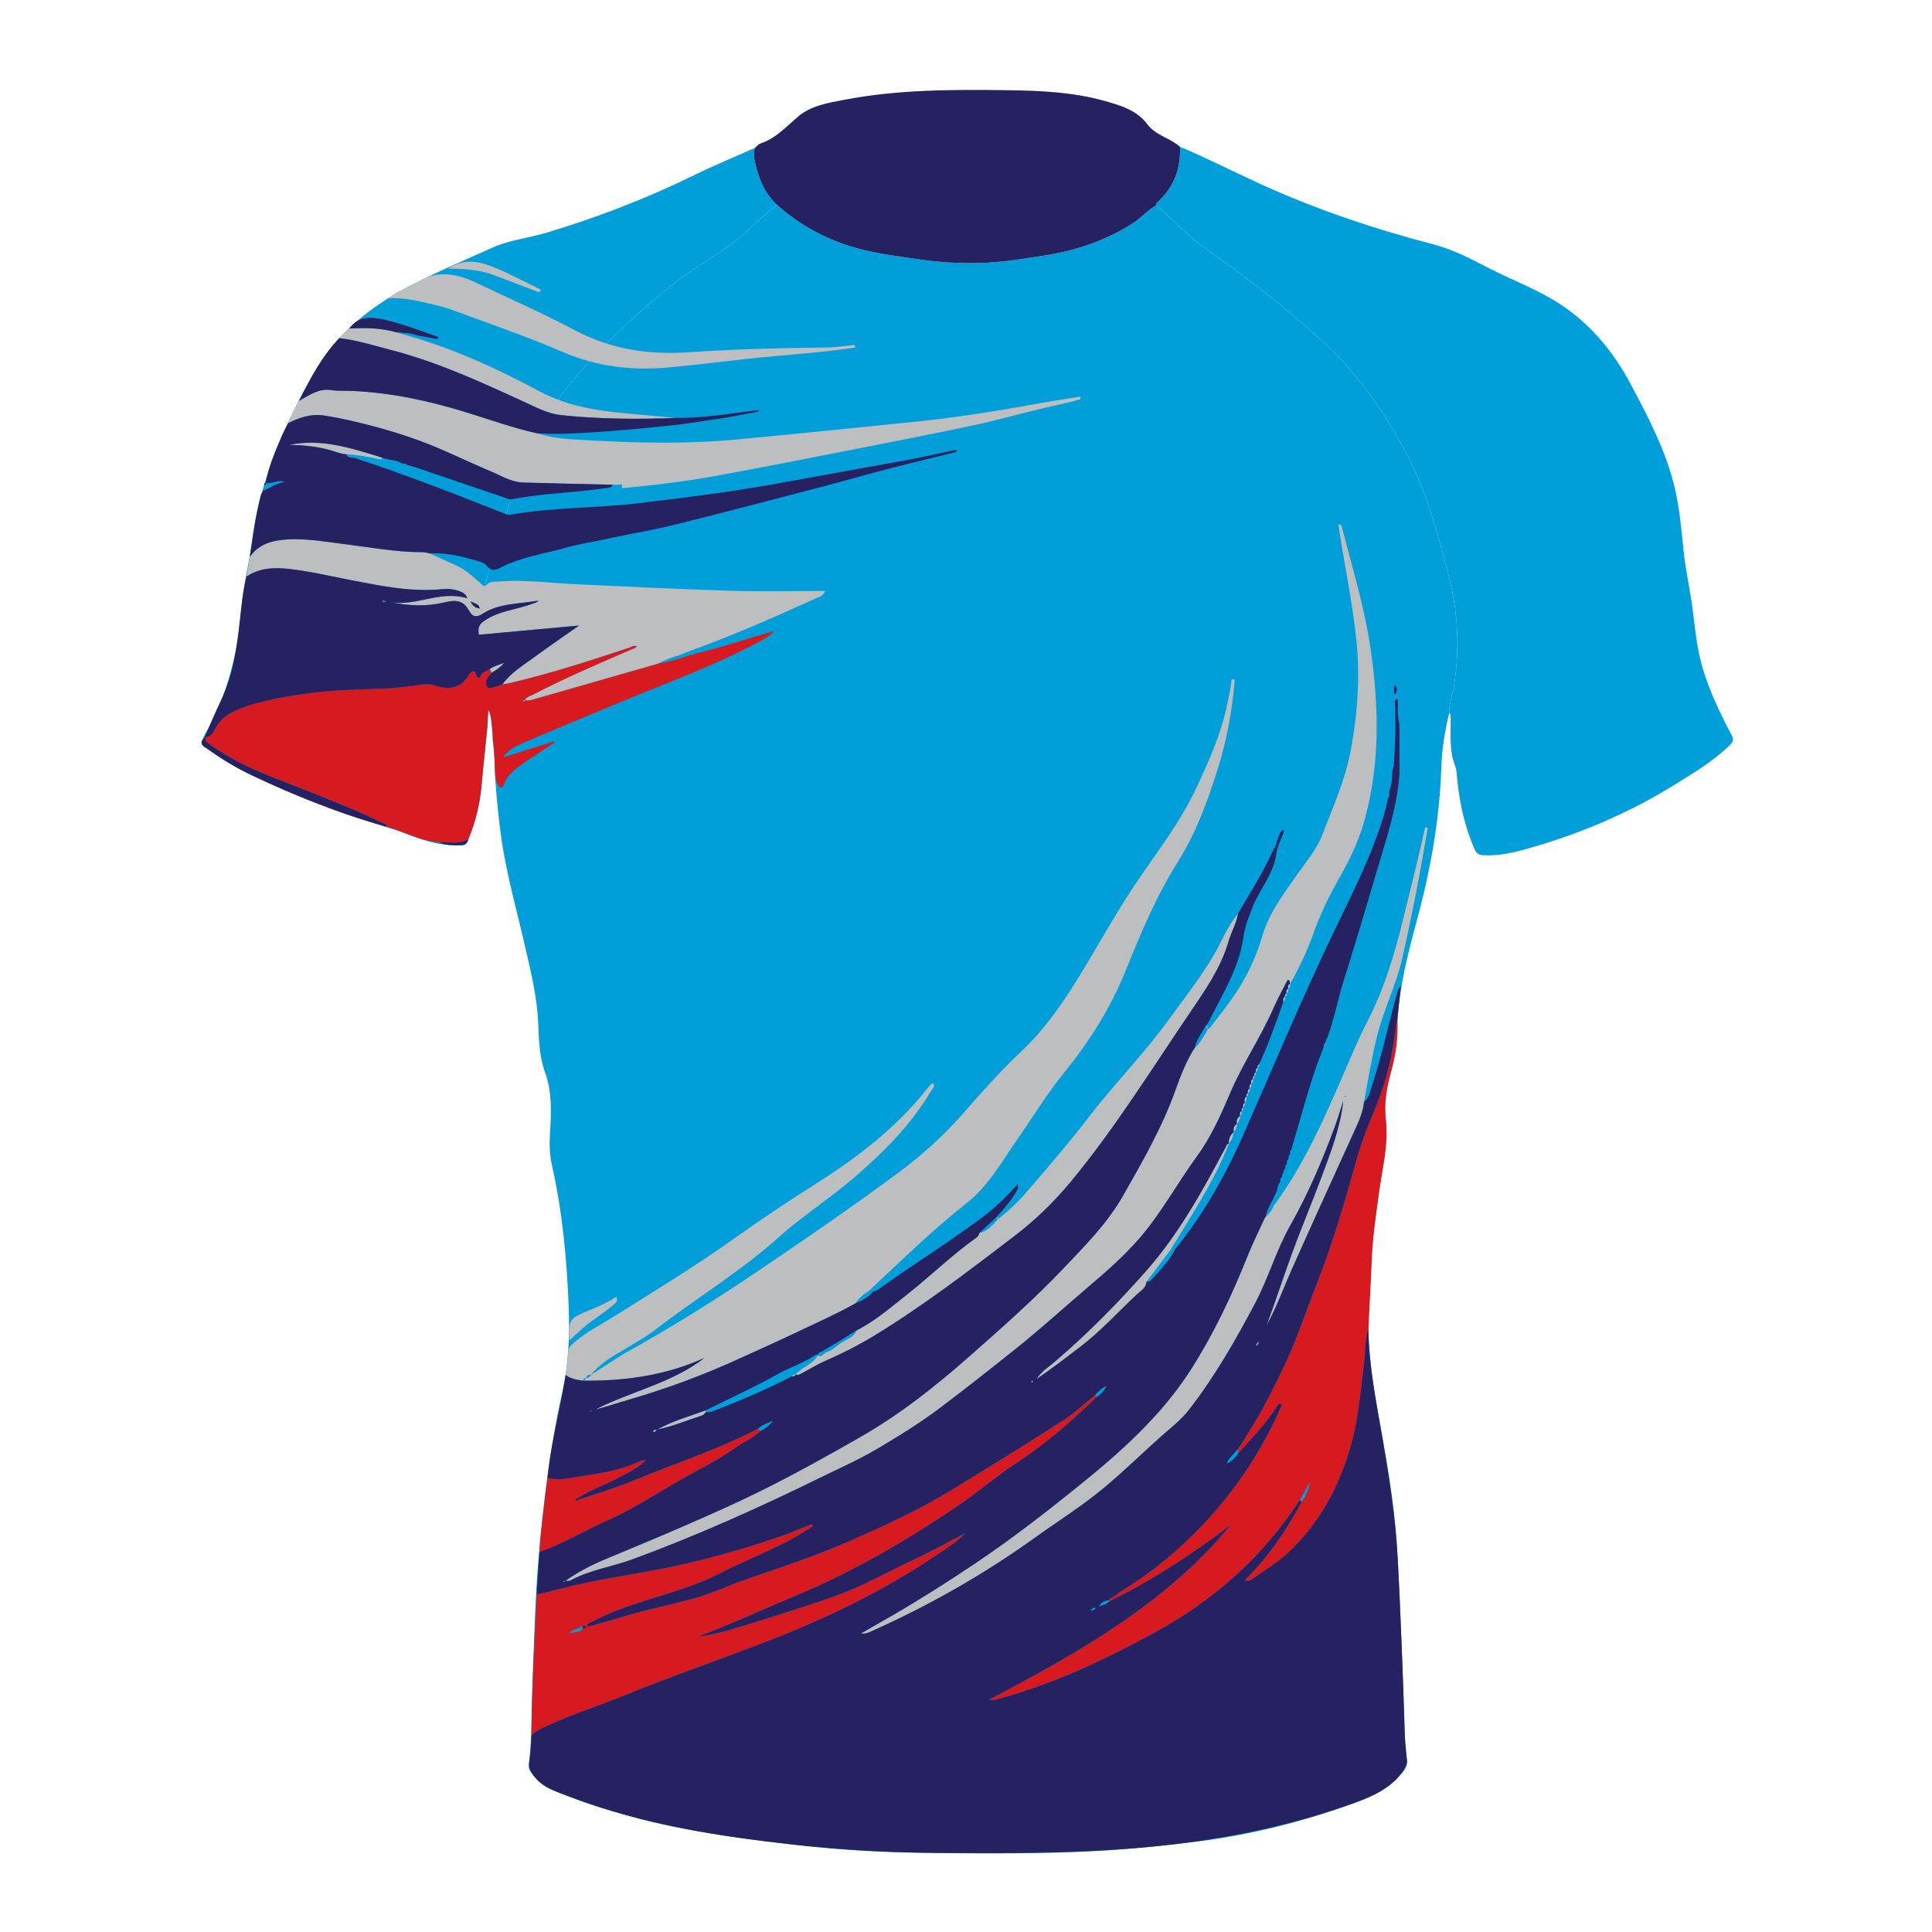 <svg version="1.1" id="Layer_1___cZWBtJVM" xmlns="http://www.w3.org/2000/svg" xmlns:xlink="http://www.w3.org/1999/xlink" x="0px" y="0px" width="1417.32px" height="1417.32px" viewBox="0 0 1417.32 1417.32" enable-background="new 0 0 1417.32 1417.32" xml:space="preserve">
<g>
	<path fill-rule="evenodd" clip-rule="evenodd" class="colour1" fill="#009FDA" d="M1063.126,523.215c-3.152,12.955-5.327,26.218-5.755,39.399
		c-1.258,38.672-8.047,76.276-18.176,113.506c-6.114,22.472-11.887,45.155-13.66,68.491c-0.95,12.517-1.057,25.097-3.924,37.387
		c-1.865,7.994-4.656,15.702-5.351,24.056c-0.464,5.587,0.096,10.978,0.527,16.413c1.383,17.462-2.748,34.305-5.082,51.385
		c-2.255,16.488-4.903,32.952-5.524,49.648c-0.497,13.338-1.663,26.649-2.173,39.986c-1.146,30.035,4.569,59.326,9.751,88.694
		c4.323,24.492,8.438,49.021,10.405,73.874c1.861,23.5,2.705,47.029,3.63,70.574c0.88,22.375,1.737,44.747,2.497,67.125
		c0.298,8.756,0.039,17.668,1.786,26.405c1.32,6.601-3.546,10.679-7.372,14.643c-9.398,9.738-21.751,14.663-34.178,19.059
		c-36.334,12.853-73.563,22.282-111.819,27.084c-29.181,3.662-58.434,6.482-87.891,7.607c-42.105,1.607-84.203,1.23-126.276,0.441
		c-29.374-0.55-58.728-2.892-87.98-6.389c-37.378-4.47-74.635-9.539-111.045-19.266c-21.226-5.67-42.206-12.329-62.373-21.229
		c-6.148-2.714-10.483-7.487-14.237-12.895c-1.084-1.563-1.15-3.06-0.935-4.961c0.77-6.815,1.438-13.661,1.672-20.512
		c0.621-18.072,0.793-36.162,1.515-54.229c0.964-24.127,1.583-48.299,3.597-72.347c3.549-42.376,8.484-84.598,17.834-126.19
		c4.628-20.582,5.378-41.477,4.584-62.543c-1.324-35.145-4.647-69.979-12.416-104.364c-1.746-7.731-1.728-15.798-1.212-23.941
		c0.928-14.646,1.437-29.392-3.767-43.714c-4.194-11.543-4.456-23.918-4.959-36.003c-0.759-18.19-4.958-35.647-8.957-53.235
		c-6.251-27.491-14.097-54.649-18.112-82.611c-1.864-12.987-3.092-26.069-4.161-39.171c-0.878-10.751-0.08-21.617-2.231-32.264
		c0.18-8.021-0.175-15.966-3.354-23.508c-9.892-31.035-9.295-62.092-1.314-93.499c5.366-21.118,13.064-41.516,18.503-62.542
		c8.682-33.559,26.291-62.281,48.17-88.127c21.081-24.901,45.325-46.929,70.959-67.319c15.572-12.386,33.358-21.495,48.746-34.169
		c9.25-7.619,17.153-16.739,27.042-23.586c15.597,13.947,33.442,23.909,53.374,30.211c16.144,5.105,32.89,7.04,49.531,9.533
		c16.74,2.508,33.521,3.427,50.482,2.632c13.984-0.656,27.699-3.03,41.452-5.101c23.858-3.594,46.411-11.052,66.83-24.354
		c5.761-3.754,10.086-9.278,16.217-12.491c6.515,4.753,11.931,10.728,17.927,16.057c6.016,5.347,11.882,10.979,18.462,15.554
		c29.372,20.422,57.469,42.223,84.071,66.336c26.906,24.389,47.202,53.147,63.674,84.694c14.899,28.533,23.29,59.645,31.092,90.884
		c6.584,26.361,7.584,52.61,3.339,79.281C1065.521,510.173,1062.946,516.455,1063.126,523.215z"></path>
	<path fill-rule="evenodd" clip-rule="evenodd" class="colour1" fill="#009FDA" d="M1063.126,523.215c-0.18-6.761,2.396-13.042,3.438-19.597
		c4.245-26.67,3.245-52.92-3.339-79.281c-7.802-31.239-16.192-62.351-31.092-90.884c-16.472-31.547-36.768-60.305-63.674-84.694
		c-26.603-24.114-54.699-45.915-84.071-66.336c-6.58-4.576-12.446-10.208-18.462-15.554c-5.996-5.329-11.412-11.304-17.926-16.056
		c0.075-1.78,1.419-2.75,2.533-3.818c11.205-10.739,15.688-24.053,15.127-39.313c19.679,8.292,38.684,18.037,58.09,26.904
		c41.406,18.921,84.408,33.401,128.454,44.879c14.313,3.73,27.332,10.752,40.418,17.444c17.272,8.835,35.669,15.561,51.93,26.241
		c22.482,14.767,39.168,35.106,51.697,58.621c13.259,24.884,26.412,49.9,32.726,77.788c3.348,14.789,4.594,29.84,6.146,44.837
		c1.454,14.069,4.704,27.817,6.493,41.816c1.86,14.564,3.165,29.242,7.313,43.429c5.083,17.391,12.962,33.595,21.34,49.554
		c1.551,2.954,1.62,4.573-0.818,6.983c-11.851,11.714-25.962,20.185-39.979,28.911c-34.545,21.504-71.578,37.188-110.711,47.992
		c-10.004,2.762-20.188,4.967-30.765,4.298c-3.146-0.198-4.803-1.191-6.137-4.19c-7.413-16.659-11.117-34.187-12.937-52.21
		c-0.295-2.925-0.216-6.061-1.283-8.706c-4.804-11.89-3.166-24.298-3.464-36.559
		C1064.148,524.762,1064.253,523.722,1063.126,523.215z"></path>
	<path fill-rule="evenodd" clip-rule="evenodd" class="colour1" fill="#009FDA" d="M570.114,150.381c-9.89,6.847-17.792,15.967-27.042,23.586
		c-15.388,12.674-33.174,21.783-48.746,34.169c-25.634,20.39-49.878,42.417-70.959,67.319
		c-21.879,25.846-39.488,54.568-48.17,88.127c-5.439,21.026-13.137,41.424-18.503,62.542c-7.981,31.407-8.578,62.463,1.314,93.499
		c-0.101,4.545-0.202,9.092-0.302,13.638c-1.514,14.636-3.251,29.252-4.476,43.913c-1.155,13.836-4.887,26.934-10.002,39.733
		c-1.061,2.655-3.102,3.106-5.656,3.215c-10.777,0.46-21.439-1.788-31.091-5.471c-21.267-8.116-43.404-13.472-64.599-21.68
		c-29.804-11.541-59.473-23.356-86.314-41.114c-0.983-0.65-2.002-1.261-2.912-2.004c-3.687-3.013-5.5-5.704-2.424-11.005
		c16.959-29.23,24.581-61.137,27.105-94.686c1.127-14.99,5.278-29.726,7.128-44.692c5.591-45.227,23.191-85.904,45.395-125.134
		c16.015-28.295,39.839-47.949,67.691-62.874c20.703-11.094,42.446-20.279,63.912-29.902c12.39-5.555,26.075-6.892,39.013-10.739
		c37.821-11.247,74.437-25.52,109.898-42.86c14.224-6.955,28.904-12.977,43.377-19.422c-0.73,2.854-0.849,5.66-0.267,8.622
		C555.964,129.792,560.443,141.371,570.114,150.381z"></path>
	<path fill-rule="evenodd" clip-rule="evenodd" class="colour2" fill="#262262" d="M865.662,107.682c-7.306-6.492-17.811-8.278-23.973-16.513
		c-7.655-10.229-18.992-13.64-30.678-16.955c-23.702-6.725-47.973-7.723-72.294-8.051c-40.061-0.542-80.129-0.519-119.712,7.106
		c-11.925,2.297-24.25,4.263-33.766,12.455c-8.573,7.381-16.197,15.819-27.367,19.541c-1.564,0.521-2.757,2.153-4.122,3.271
		c-0.73,2.854-0.849,5.66-0.267,8.622c2.48,12.634,6.96,24.214,16.631,33.224c15.597,13.947,33.442,23.909,53.374,30.211
		c16.144,5.105,32.89,7.04,49.531,9.533c16.74,2.508,33.521,3.427,50.482,2.632c13.984-0.656,27.699-3.03,41.452-5.101
		c23.858-3.594,46.411-11.052,66.83-24.354c5.761-3.754,10.086-9.278,16.218-12.49c0.075-1.78,1.419-2.75,2.533-3.818
		C861.739,136.255,866.222,122.942,865.662,107.682z"></path>
	<g>
		<path class="colour3" fill="#d71920" d="M150.035,540.99c0.054-0.002,0.104-0.011,0.157-0.014c-0.034-0.021-0.062-0.043-0.1-0.062L150.035,540.99z
			"></path>
		<path class="colour3" fill="#d71920" d="M509.755,479.576c-0.748,0.894-1.707,1.076-2.789,0.833c-0.275,0.231-0.592,0.303-0.945,0.215
			c-7.7,2.842-15.598,4.941-23.69,6.313c-30.856,8.856-61.708,17.726-92.58,26.527c-1.464,0.417-3.099,0.232-4.654,0.328
			c-0.38,0.295-0.761,0.59-1.142,0.886c-0.149-0.203-0.297-0.405-0.445-0.607c0.501-0.125,1.003-0.249,1.504-0.374
			c1.206-2.32,3.681-2.844,5.719-3.899c23.926-12.393,48.672-23.001,73.395-33.661c1.056-0.455,2.35-0.488,3.045-2.067
			c-2.251-0.887-4.099,0.516-5.884,1.109c-28.686,9.539-57.442,18.831-86.898,25.765c-1.901,0.447-3.849,0.695-5.774,1.036
			c-1.265,0.459-2.496,1.117-3.801,1.334c-2.538,0.423-5.862,2.815-7.481,0.356c-1.907-2.897-0.109-6.314,2.282-8.897
			c0.395-0.427,0.792-0.851,1.188-1.276c-0.503-0.901-1.007-1.803-1.511-2.704c-2.466,1.786-5.908,1.952-7.114,5.907
			c-0.548,1.794-2.556-0.323-2.941-1.738c-1.084-3.986-2.728-2.893-4.627-0.686c-0.128,0.149-0.306,0.266-0.4,0.432
			c-5.989,10.605-14.929,11.593-25.482,8.093c-4.166-1.382-8.51-0.765-12.838-0.063c-18.465,2.996-37.179,2.527-55.775,3.67
			c-21.251,1.308-42.187,4.245-62.76,9.711c-5.321,1.414-10.491,3.243-15.485,5.611c-5.625,2.667-10.291,6.079-13.407,11.813
			c-1.727,3.178-3.586,7.161-8.271,7.433c1.149,0.699-0.213,2.116,1.231,3.225c24.109,18.518,52.875,27.316,80.438,38.528
			c15.981,6.501,32.098,12.636,47.485,20.483c1.561,0.796,4.088,0.569,4.203,3.287c2.974,0.947,6.018,1.72,8.91,2.873
			c9.63,3.84,19.2,7.839,29.716,8.606c7.148-0.27,14.514,1.539,21.297-2.225c5.706-13.255,8.692-27.066,9.956-41.483
			c1.538-17.552,3.734-35.052,4.823-53.28c1.663,2.673,1.802,5.021,2.068,7.324c1.266,10.929,2.077,21.888,2.658,32.879
			c0.253,4.785-0.281,9.817,2.271,14.336c1.452,2.57,2.887,3.499,4.191,0.155c3.215-8.249,10.138-12.805,16.98-17.442
			c6.812-4.615,13.715-9.093,20.579-13.631c-0.13-0.26-0.261-0.521-0.392-0.781c-12.517,3.932-25.034,7.864-37.551,11.796
			c3.922-5.844,9.618-8.465,15.302-10.877c23.689-10.054,47.456-19.926,71.211-29.825c33.537-13.976,67.81-26.259,99.966-43.411
			c4.378-2.335,8.948-4.422,12.288-8.595C548.402,468.462,529.332,474.915,509.755,479.576z"></path>
	</g>
	<g>
		<path fill-rule="evenodd" clip-rule="evenodd" class="colour3" fill="#d71920" d="M1025.062,747.388c-0.313,1.519-0.759,3.022-0.923,4.557
			c-2.18,20.423-6.819,40.213-14.529,59.305c-4.778,11.833-9.872,23.64-13.355,35.875c-9.039,31.741-17.941,63.494-30.085,94.241
			c-7.359,18.633-13.571,37.777-21.904,55.955c-10.442,22.785-22.081,45.064-36.229,65.886c0.087,1.044,0.173,2.089,0.258,3.135
			c10.02-11.262,20.611-22.056,28.677-34.931c0.577-0.919,1.511-2.236,2.795-1.261c1.406,1.069-0.194,1.981-0.588,2.952
			c-3.075,7.58-6.78,14.831-10.694,22.023c-19.896,36.56-46.289,67.547-78.875,93.394c-11.702,9.283-24.469,16.969-36.709,25.44
			c0.272,0.293,0.545,0.585,0.816,0.877c31.649-15.696,61.229-34.703,89.249-56.258c-47.982,58.138-112.092,93.855-177.389,128.315
			c2.313,0.845,4.105,0.161,6.021-0.349c40.982-10.908,78.94-28.988,115.962-49.175c43.188-23.548,78.884-55.421,105.902-96.731
			c2.613-4.713,5.226-9.426,7.838-14.14c-1.117,5.577-2.865,10.832-6.428,15.27c-11.205,21.085-24.581,40.627-41.848,57.62
			c2.469,0.879,4.071,0.147,5.536-0.909c8.757-6.321,18.245-11.864,26.096-19.167c24.449-22.74,39.242-51.302,47.558-83.375
			c4.606-17.765,5.881-36.058,8.311-54.17c1.214-9.046,0.66-18.305,3.32-27.167c0.81-16.239,1.81-32.472,2.379-48.721
			c0.619-17.641,3.243-35.052,5.635-52.478c2.342-17.047,6.901-33.94,4.816-51.283c-1.613-13.409,1.052-25.928,4.521-38.691
			C1024.374,771.736,1025.869,759.625,1025.062,747.388z"></path>
		<path fill-rule="evenodd" clip-rule="evenodd" class="colour3" fill="#d71920" d="M632.544,1162.672c-12.818,6.057-26.276,10.517-39.711,14.969
			c-13.428,4.447-26.91,8.739-40.436,12.879c-13.273,4.062-26.466,8.524-40.354,10.142c24.465-9.182,48.12-20.202,72.181-30.252
			c42.303-17.669,81.595-40.696,119.396-66.358c14.289-9.7,27.373-21.203,41.821-30.634c21.518-14.044,40.639-30.797,59.04-48.524
			c-0.388-0.435-0.775-0.869-1.159-1.307c-8.099,6.41-15.727,13.561-24.387,19.1c-27.653,17.688-55.542,35.022-83.627,52.021
			c-22.058,13.35-45.544,24.064-69.046,34.532c-26.576,11.837-54.305,20.797-81.746,30.437
			c-10.355,3.638-20.343,8.404-30.827,11.568c-19.548,5.898-39.738,9.449-59.252,15.576c-7.751,2.433-15.639,4.432-23.372,6.602
			c-0.513-1.796,0.384-2.312,1.267-2.754c7.905-3.957,15.901-7.695,24.215-10.756c24.106-8.874,49.458-14.129,72.525-26.111
			c16.205-8.416,33.378-14.93,49.531-23.522c6.067-3.228,11.849-6.992,17.761-10.513c-0.256-0.466-0.514-0.933-0.771-1.399
			c-7.229,2.169-13.98,5.678-21.124,8.118c-26.623,9.098-53.591,17.022-81.08,22.788c-24.728,5.188-49.826,8.511-74.478,14.305
			c-8.388,1.973-16.646,4.587-25.18,5.959c-1.533,34.563-3.698,69.102-3.914,103.716c3.224-3.323,7.318-5.224,11.443-7.12
			c19.31-8.88,39.581-15.307,59.23-23.318c34.025-13.874,68.809-25.743,103.07-39.018c44.007-17.049,86.063-37.518,125.104-64.03
			c6.702-4.55,13.705-8.815,19.344-14.913c-12.507,6.394-24.684,13.335-37.407,19.244
			C657.804,1150.042,645.307,1156.64,632.544,1162.672z M427.596,1194.741c-2.768,3.526-7.162,2.172-10.628,3.697
			c2.792-3.185,7.025-3.401,10.364-5.39c0.855-0.156,2.146-1.034,2.452,0.065C430.199,1194.596,428.566,1194.474,427.596,1194.741z"></path>
		<path fill-rule="evenodd" clip-rule="evenodd" class="colour3" fill="#d71920" d="M500.315,1085.04c13.256-7.597,27.079-14.094,39.582-23.192
			c5.705-4.152,12.63-6.918,17.942-11.972c-0.536-0.618-1.072-1.235-1.604-1.854c-3.855,1.923-7.679,3.922-11.578,5.762
			c-26.286,12.406-53.912,21.517-80.706,32.69c-12.814,5.344-26.263,9.168-39.424,13.68c-0.754,0.551-1.912,1.318-2.39,0.421
			c-0.68-1.274,0.901-1.032,1.572-1.373c7.834-5.328,16.799-8.414,25.169-12.68c8.49-4.325,17.27-8.157,25.052-15.248
			c-1.733,0.121-2.794-0.085-3.575,0.291c-13.076,6.303-27.15,8.995-41.323,10.98c-9.031,1.264-18.064,4.232-27.357,1.581
			c-0.247,1.729-0.54,3.454-0.735,5.188c-1.842,16.404-4.286,32.746-5.235,49.246c17.472-6.036,33.228-15.809,50.088-23.25
			C464.734,1106.952,482.269,1095.383,500.315,1085.04z"></path>
	</g>
	<g>
		<path fill-rule="evenodd" clip-rule="evenodd" class="colour4" fill="#bcbec0" d="M433.523,1008.64c0.004-0.009,0.009-0.016,0.013-0.024
			c-0.009-0.002-0.016-0.001-0.024-0.003c-0.021,0.025-0.042,0.05-0.063,0.075C433.474,1008.672,433.499,1008.656,433.523,1008.64z"></path>
		<path fill-rule="evenodd" clip-rule="evenodd" class="colour4" fill="#bcbec0" d="M749.532,770.994c-15.753,14.833-30.044,31.056-44.304,47.279
			c-14.101,16.043-30.003,30.003-47.107,42.69c-33.162,24.595-67.258,47.894-101.408,71.046
			c-32.281,21.885-65.449,42.533-99.633,61.43c-7.853,5.067-15.705,10.134-23.557,15.2c-0.701,1.54-2.008,2.173-3.584,2.4
			c-0.483,0.609-0.967,1.221-1.449,1.831c30.491,0.293,60.154-3.928,88.291-16.688c-24.023,18.607-53.836,24.447-80.142,37.886
			c8.351-2.052,16.423-4.877,24.626-7.247c28.151-8.134,55.515-18.347,82.132-30.589c12.844-5.908,25.797-11.586,38.555-17.674
			c15.219-7.263,30.65-14.103,45.423-22.277c2.592-3.811,5.876-6.873,9.889-9.147c23.597-21.914,46.53-44.591,71.865-64.535
			c16.509-12.998,26.212-31.206,37.908-47.847c11.076-15.759,21.036-32.343,33.181-47.311c18.577-22.896,34.246-47.422,45.35-74.819
			c11.145-27.5,22.459-54.918,38.394-80.156c13.438-21.28,21.929-44.773,29.442-68.612c6.704-21.266,10.641-43.104,12.365-65.336
			c-0.748-0.101-1.497-0.201-2.244-0.303c-0.671,7.466-2.388,14.737-4.03,22.03c-4.307,19.114-12.176,36.858-20.306,54.566
			c-4.855,10.576-10.443,20.616-16.682,30.435c-9.601,15.113-20.337,29.429-30.254,44.273c-14.51,21.718-27.02,44.761-40.724,67.028
			C779.464,736.153,766.435,755.08,749.532,770.994z"></path>
		<path fill-rule="evenodd" clip-rule="evenodd" class="colour4" fill="#bcbec0" d="M876.363,768.909c0.017-0.014,0.031-0.029,0.048-0.043
			c0.013-0.02,0.025-0.038,0.038-0.058L876.363,768.909z"></path>
		<path fill-rule="evenodd" clip-rule="evenodd" class="colour4" fill="#bcbec0" d="M414.616,1159.859c0.032-0.022,0.064-0.043,0.096-0.065
			c-0.048,0.003-0.099,0.004-0.146,0.008L414.616,1159.859z"></path>
		<path fill-rule="evenodd" clip-rule="evenodd" class="colour4" fill="#bcbec0" d="M689.765,1032.76c18.678-14.042,36.979-28.56,55.249-43.128
			c18.28-14.575,35.518-30.338,53.307-45.468c13.027-11.081,25.854-22.279,37.149-35.228c16.347-18.739,28.063-40.661,42.617-60.615
			c10.391-14.247,17.478-30.136,24.324-46.274c9.217-21.727,22.679-41.352,32.098-63.028c2.739-6.304,6.12-12.331,9.246-18.466
			c0.391-0.768,0.822-2.133,1.923-1.42c0.551,0.357,0.476,1.677,0.647,2.616c-1.653,0.712-1.542,2.074-1.267,3.496
			c-1.547,0.73-1.508,2.069-1.301,3.472c-1.127,0.486-1.305,1.374-1.063,2.44c-1.602,0.889-1.448,2.395-1.303,3.896
			c1.171-1.03,1.53-2.346,1.4-3.832c1.002-0.545,1.175-1.441,1.025-2.476c1.229-0.853,1.5-2.072,1.332-3.46
			c1.267-0.876,1.483-2.141,1.272-3.562c6.955-12.034,12.742-24.604,17.411-37.7c4.565-12.805,10.336-25.04,17.03-36.887
			c7.647-13.532,14.829-27.37,19.244-42.337c12.391-42.01,11.621-84.92,5.559-127.526c-4.45-31.28-13.875-61.721-21.732-92.38
			c-0.673,0.013-1.344,0.027-2.017,0.04c0.489,3.306,0.946,6.618,1.473,9.918c3.992,25.04,9.134,49.962,11.691,75.146
			c2.747,27.055,0.805,54.153-4.267,81.061c-4.052,21.495-13.097,41.194-20.707,61.335c-4.002,10.591-11.949,19.774-18.572,29.273
			c-9.794,14.045-20.343,27.666-25.298,44.379c-3.885,13.101-9.195,25.503-16.273,37.154c-6.236,10.268-13.789,19.603-21.085,29.109
			c-0.628,0.818-1.547,2.823-2.703,2.131c-0.091,0.771-0.586,1.564-1.007,2.259c-2.593,4.28-4.785,8.873-8.759,12.165
			c-0.538,0.804-1.075,1.607-1.606,2.4c-5.126,8.878-8.919,18.357-12.329,28.003c-9.745,27.572-24.325,52.774-38.688,78.034
			c-11.545,20.3-28.047,36.815-43.974,53.56c-21.401,22.5-44.725,43.047-67.999,63.597c-25.198,22.249-51.432,43.028-80.744,59.806
			c-24.05,13.764-48.249,27.241-73.063,39.538c-17.708,8.776-35.819,16.771-53.934,24.692
			c-20.318,8.885-40.832,17.322-61.282,25.903c-9.903,4.156-19.311,9.187-28.08,15.395c1.328-0.091,2.84,0.158,3.902-0.419
			c14.308-7.779,30.502-9.973,45.572-15.512c47.05-17.298,92.689-37.804,137.653-59.872c13.762-6.755,27.865-12.959,41.049-20.713
			C658.943,1053.836,674.825,1043.992,689.765,1032.76z"></path>
		<path fill-rule="evenodd" clip-rule="evenodd" class="colour4" fill="#bcbec0" d="M884.708,752.291l-0.048,0.086l0.31,0.392
			c0.427,0.938,0.829,1.447,1.207,1.674C886.269,753.662,885.945,752.903,884.708,752.291z"></path>
		<path fill-rule="evenodd" clip-rule="evenodd" class="colour4" fill="#bcbec0" d="M498.407,480.695c1.433-0.64,2.831-1.38,4.306-1.906
			c32.98-11.752,65-25.813,96.839-40.303c1.75-0.796,4.044-1.005,5.857-4.96c-23.733,0-46.326,0.565-68.879-0.126
			c-37.912-1.162-75.804-3.021-113.696-4.786c-18.819-0.876-37.565-3.491-56.477-2.087c-3.153,0.234-7.154-0.026-8.887,2.028
			c-2.207,2.616-2.692,1.297-4.202-0.042c-6.03-5.346-11.97-10.817-19.501-14.119c-6.293-2.759-12.525-5.657-18.781-8.491
			c-1.527-0.286-3.06-0.832-4.59-0.825c-19.492,0.084-38.615-3.572-57.842-5.946c-13.825-1.707-27.572-4.215-41.533-3.417
			c-10.774,0.615-21.054,3.059-27.771,12.821c-0.785,4.79-1.57,9.58-2.354,14.369c9.612-6.357,20.249-6.75,31.229-5.52
			c15.641,1.753,30.923,5.454,46.338,8.412c21.79,4.182,43.507,8.652,65.929,6.426c4.293-0.426,8.672-0.018,12.811,1.497
			c2.452,0.897,4.636,2.152,5.592,5.162c-19.544-5.995-37.203,5.898-55.779,2.941c12.667,2.563,25.138,3.277,37.92,0.341
			c5.715-1.313,13.043-3.221,17.749,3.604c2.86,4.148,4.113,9.1,11.629,4.32c11.987-7.623,26.548-6.981,40.598-9.472
			c-1.311,1.662-2.739,1.726-4.009,2.203c-11.673,4.381-24.45,5.14-35.375,12.408c-5.134,3.416-4.732,6.49-4.242,10.428
			c24.274-2.232,48.107-4.424,73.489-6.758c-11.551,8.134-21.908,15.196-32.006,22.61c-8.514,6.25-17.748,11.71-24.152,20.472
			c1.926-0.341,3.874-0.588,5.774-1.036c29.456-6.934,58.212-16.226,86.898-25.765c1.785-0.593,3.632-1.996,5.884-1.109
			c-0.695,1.579-1.99,1.612-3.045,2.067c-24.723,10.66-49.469,21.268-73.395,33.661c-2.039,1.055-4.514,1.579-5.72,3.898
			l0.083,0.097c1.556-0.096,3.19,0.089,4.654-0.328c30.872-8.802,61.724-17.671,92.58-26.527
			C487.516,484.41,492.742,481.986,498.407,480.695z M352.164,446.828c-0.061-0.083-0.09-0.19-0.117-0.298
			c-0.034-0.027-0.068-0.055-0.102-0.082c-0.004-0.026-0.011-0.048-0.015-0.073c-2.543-0.273-4.733-1.148-6.838-5.21
			c3.592,1.692,6.259,1.819,6.838,5.21c0.026,0.003,0.051,0.006,0.078,0.009c0.015,0.047,0.027,0.097,0.04,0.146
			c0.149,0.119,0.297,0.238,0.446,0.357C352.379,446.87,352.212,446.893,352.164,446.828z"></path>
		<path fill-rule="evenodd" clip-rule="evenodd" class="colour4" fill="#bcbec0" d="M237.247,304.784c4.066,0.592,8.132,1.251,12.152,2.101
			c20.554,4.343,40.845,9.851,60.479,17.207c16.871,6.321,33.022,14.538,49.682,21.462c7.896,3.282,15.401,8.164,24.275,8.438
			c21.777,0.674,43.563,1.074,65.346,1.584c1.721-0.033,3.48,0.148,5.156-0.146c2.997-0.525,1.889,1.403,1.835,2.753
			c23.474-2.256,46.901-4.985,70.092-9.263c33.43-6.167,66.792-12.713,100.15-19.261c29.886-5.867,59.787-11.686,89.568-18.053
			c16.887-3.61,33.492-8.517,50.331-12.373c8.808-2.017,17.661-3.806,26.341-6.341c-0.053-0.646-0.106-1.293-0.159-1.941
			c-9.89,1.62-19.804,3.105-29.665,4.884c-29.963,5.407-60,10.327-90.3,13.422c-43.789,4.473-87.578,8.956-131.399,13.093
			c-36.078,3.405-72.237,2.705-108.361,0.704c-12.894-0.715-25.915-1.048-38.401-5.09c-17.834-3.927-35.001-10.152-52.407-15.511
			c-27.089-8.34-54.537-14.3-82.905-15.644c-5.438-0.257-10.836,0.162-16.335-0.673c-8.919-1.354-16.089,3.9-23.437,7.984
			c-2.916,5.341-6.023,10.588-7.964,16.401C219.472,306.395,227.896,303.42,237.247,304.784z"></path>
		<path fill-rule="evenodd" clip-rule="evenodd" class="colour4" fill="#bcbec0" d="M1045.448,607.014c-4.622,21.702-10.289,43.152-15.473,64.719
			c-6.54,27.22-14.467,53.798-27.429,78.781c-6.053,11.666-11.068,23.882-16.308,35.956c-14.784,34.079-29.592,68.133-51.922,98.217
			c-1.171,3.317-3.373,5.895-5.908,8.233l-0.012-0.042c-0.249-0.003-0.396,0.12-0.439,0.359
			c-4.226,9.301-8.821,18.462-12.613,27.945c-11.626,29.08-24.976,57.379-41.829,83.722c-21.985,34.368-52.385,61.136-83.798,86.432
			c-23.985,19.316-48.407,38.159-74.036,55.394c-19.912,13.39-40.119,26.232-60.862,38.261c-7.417,4.301-14.868,8.548-23.205,13.337
			c3.734,0.451,5.942-0.836,8.152-1.823c42.131-18.826,82.023-41.561,119.524-68.477c16.436-11.798,33.593-22.563,49.268-35.455
			c15.35-12.624,29.438-26.614,44.318-39.74c6.633-5.852,13.71-11.326,19.162-18.323c19.038-24.426,34.364-51.252,48.775-78.517
			c9.722-18.391,15.42-38.73,25.717-56.938c13.104-23.171,23.521-47.552,32.68-72.494c2.267-6.172,4.139-12.488,6.192-18.737
			c-2.163,19.599-9.256,37.704-16.018,55.872c-6.783,18.227-14.36,36.158-21.07,54.411c-6.598,17.948-12.447,36.168-19.146,54.109
			c7.311-13.046,12.306-27.074,18.339-40.642c15.097-33.946,30.606-67.709,45.947-101.546c3.146-6.938,6.443-13.829,7.187-21.57
			c3.087-16.518,5.708-33.133,9.849-49.438c4.793-18.879,13.762-36.48,18.066-55.411c7.271-31.971,13.477-64.19,18.859-96.55
			C1046.76,607.045,1046.104,607.03,1045.448,607.014z M986.536,804.539c0.03-0.163,0.021-0.352,0.104-0.48
			c0.052-0.082,0.24-0.075,0.367-0.108c0.054,0.149,0.107,0.299,0.161,0.449C986.958,804.446,986.747,804.492,986.536,804.539z"></path>
		<polygon fill-rule="evenodd" clip-rule="evenodd" class="colour4" fill="#bcbec0" points="599.967,994.377 599.971,994.379 599.974,994.374 		"></polygon>
		<path fill-rule="evenodd" clip-rule="evenodd" class="colour4" fill="#bcbec0" d="M588.188,1004.387c-1.723,1.18-3.218,2.689-4.814,4.052
			c-1.083-0.151-1.88,0.306-2.475,1.2c1.158,0.287,2.103,0.122,2.532-1.145c2.314,0.631,4.109-0.698,5.97-1.681
			c5.213-2.752,10.245-5.911,15.631-8.262c12.259-5.348,24.195-11.343,35.601-18.261c36.327-22.037,69.993-47.897,103.706-73.613
			c15.158-11.563,29.017-25.01,41.148-39.671c32.468-39.239,59.262-82.59,87.844-124.617c10.987-16.156,22.302-32.439,27.909-51.629
			c2.026-6.934,5.773-13.273,6.977-20.482c-8.13,9.477-12.258,21.357-18.654,31.889c-9.84,16.202-21.394,31.091-32.464,46.275
			c-18.279,25.071-40.172,47.296-59.082,71.961c-12.547,16.365-26.007,32.048-39.405,47.739c-7.514,8.8-15.209,17.524-24.51,24.584
			c-0.537,0.407-1.144,1.328-1.803,1.377c-0.02,0.123-0.064,0.243-0.169,0.355c-3.936,4.242-7.681,8.807-13.773,10.138
			c-0.251,1.416-0.913,2.521-2.129,3.381c-17.812,12.614-33.396,27.95-50.499,41.418c-12.014,9.459-23.544,19.665-37.369,26.605
			c-1.572,4.392-5.699,5.821-9.219,7.957c-4.613,2.349-7.967,6.724-13.141,8.169c-2.032,0.691-3.073,4.043-6.029,2.252
			C597.185,999.063,592.47,1001.454,588.188,1004.387z"></path>
		<path fill-rule="evenodd" clip-rule="evenodd" class="colour4" fill="#bcbec0" d="M731.068,892.865c0,0-0.03,0.045-0.029,0.044
			c0.437,0.932,0.858,1.225,1.26,1.194C732.38,893.586,731.78,893.028,731.068,892.865z"></path>
		<path fill-rule="evenodd" clip-rule="evenodd" class="colour4" fill="#bcbec0" d="M429.918,1010.971c-0.006,0.027-0.015,0.049-0.021,0.076
			c0.014-0.002,0.027-0.005,0.041-0.007c0.018-0.023,0.036-0.046,0.054-0.068C429.966,1010.97,429.944,1010.973,429.918,1010.971z"></path>
		<path fill-rule="evenodd" clip-rule="evenodd" class="colour4" fill="#bcbec0" d="M433.512,1008.612c6.318-7.868,14.672-13.091,23.327-17.919
			c8.102-5.105,16.683-9.593,24.22-15.428c29.688-22.985,62.086-42.336,90.113-67.542c17.276-15.534,36.958-28.063,54.603-43.149
			c21.917-18.739,42.191-38.963,57.092-63.96c1.005-1.686,3.202-3.159,1.921-5.691c-0.466,0.022-0.988-0.113-1.201,0.085
			c-1,0.927-2.005,1.872-2.845,2.94c-22.297,28.374-50.36,50.217-80.496,69.334c-20.932,13.278-41.565,26.944-61.713,41.342
			c-28.167,20.127-57.748,38.063-87.025,56.456c-10.112,6.354-20.833,11.718-30.013,19.51c-2.458,2.086-4.444,4.146-4.648,7.754
			c-0.309,5.46-1.201,10.888-1.846,16.33c3.763,2.945,8.279,3.595,12.809,4.202c0.06-1.371,0.788-1.976,2.107-1.905
			C430.334,1009.015,431.564,1008.277,433.512,1008.612z"></path>
		<path fill-rule="evenodd" clip-rule="evenodd" class="colour4" fill="#bcbec0" d="M308.479,221.229c7.652,1.793,15.451,3.302,22.798,5.995
			c27.298,10.008,54.835,19.526,81.518,31.004c25.035,10.769,50.688,13.747,77.29,11.374c19.382-1.73,38.691-4.256,58.041-6.358
			c26.361-2.864,52.875-4.269,79.118-8.263c-0.026-0.656-0.053-1.313-0.079-1.969c-6.982,0.67-13.96,1.848-20.95,1.923
			c-33.43,0.362-66.836,1.134-100.199,3.445c-29.537,2.046-57.567-1.87-84.424-16.19c-23.373-12.461-47.816-23.031-71.739-34.54
			c-14.669-7.057-29.804-9.911-44.862-0.064c-4.065,2.659-8.836,4.216-13.166,6.502c-2.457,1.297-4.676,3.046-7.002,4.592
			C293.13,218.529,300.865,219.444,308.479,221.229z"></path>
		<path fill-rule="evenodd" clip-rule="evenodd" class="colour4" fill="#bcbec0" d="M385.214,295.151c8.529,3.926,16.916,8.39,26.452,9.396
			c27.982,2.952,56.039,3.136,84.124,2.041c-15.463-1.444-30.952-2.66-46.383-4.391c-18.84-2.114-36.949-6.151-54.086-15.351
			c-28.713-15.414-58.312-29.125-89.631-38.667c-5.316-1.55-10.633-3.1-15.949-4.65c-10.99-3.089-22.211-3.101-33.479-2.51
			c-2.881,1.917-5.249,4.37-7.392,7.055c12.924,1.432,25.287,5.396,37.788,8.625C321.024,265.573,353.122,280.377,385.214,295.151z"></path>
		<path fill-rule="evenodd" clip-rule="evenodd" class="colour4" fill="#bcbec0" d="M395.526,214.487c0.458-0.634,0.916-1.269,1.374-1.904
			c-10.757-5.232-21.322-10.92-32.325-15.572c-11.386-4.814-23.198-8.345-35.942,0.087c12.065-0.03,22.961,0.747,33.352,4.61
			C373.199,205.878,384.349,210.221,395.526,214.487z"></path>
		<path fill-rule="evenodd" clip-rule="evenodd" class="colour4" fill="#bcbec0" d="M432.348,970.383c6.868-5.163,14.354-9.508,20.364-15.779
			c-0.153-1.134-0.307-2.268-0.459-3.402c-5.541,3.753-11.542,6.528-17.739,9.063c-17.24,7.054-17.188,7.179-16.908,22.397
			c0.002,0.12,0.169,0.238,0.357,0.486C422.74,978.859,427.242,974.221,432.348,970.383z"></path>
		<path fill-rule="evenodd" clip-rule="evenodd" class="colour4" fill="#bcbec0" d="M211.992,326.407c9.58,0.045,19.075,0.99,28.406,3.326
			c4.538,1.136,8.85,3.146,13.589,3.516c8.789,0.394,17.368,2.188,25.958,3.906c0.045-0.5,0.091-1.001,0.139-1.5
			C257.889,328.788,235.76,321.407,211.992,326.407z"></path>
		<path fill-rule="evenodd" clip-rule="evenodd" class="colour4" fill="#bcbec0" d="M923.738,780.646c-1.047,0.533-1.321,1.404-1.14,2.478
			c-1.376,0.774-1.454,2.066-1.341,3.433c-0.995,0.537-1.236,1.398-1.072,2.435c-1.015,0.533-1.271,1.393-1.067,2.448
			c-1.418,0.807-1.438,2.11-1.233,3.495c-1.396,0.86-1.416,2.165-1.149,3.561c-1.395,0.783-1.444,2.087-1.316,3.46
			c-1.046,0.542-1.267,1.414-1.013,2.476c-1.73,1.177-1.44,2.929-1.293,4.639c-1.321,0.862-1.403,2.15-1.214,3.53
			c-1.029,0.553-1.271,1.418-1.008,2.48c-1.472,0.765-1.5,2.076-1.293,3.479c-1.979,1.524-2.659,3.543-2.27,5.968
			c-2.183,1.438-2.613,3.559-2.307,5.967c-2.474,2.196-3.774,4.89-3.509,8.249c-1.746,0.51-2,2.221-2.694,3.524
			c-16.807,31.574-33.976,62.854-57.849,89.945c-20.78,23.581-42.766,45.864-66.638,66.314c-4.855,4.16-10.444,7.608-14.033,13.232
			c10.996-7.45,21.471-15.54,31.995-23.562c15.189-11.581,27.979-25.758,41.866-38.743c2.749-2.57,6.624-4.574,6.863-9.142
			c5.763-7.618,11.525-15.237,17.286-22.855c7.661-12.541,15.538-24.957,22.929-37.656c7.683-13.201,14.845-26.703,20.331-41.01
			c2.163-2.346,3.082-5.222,3.528-8.298c1.636-1.648,2.294-3.68,2.32-5.957c1.612-1.651,2.178-3.702,2.246-5.939
			c1.185-0.87,1.362-2.122,1.321-3.455c0.931-0.599,1.145-1.48,0.972-2.515c1.108-0.933,1.401-2.146,1.204-3.526
			c1.217-1.318,1.376-2.938,1.323-4.615c0.885-0.611,1.11-1.486,0.991-2.499c1.155-0.875,1.479-2.071,1.346-3.444
			c1.161-0.937,1.244-2.22,1.137-3.564c1.162-0.897,1.311-2.157,1.246-3.493c0.95-0.557,1.15-1.437,1.037-2.45
			c0.922-0.572,1.172-1.435,1.044-2.457c1.063-0.896,1.493-2.044,1.383-3.407C923.609,782.586,923.838,781.688,923.738,780.646z"></path>
		<path fill-rule="evenodd" clip-rule="evenodd" class="colour4" fill="#bcbec0" d="M517.724,1036.072c-0.07-0.449-0.142-0.9-0.214-1.352
			c-11.939,4.32-24.231,7.749-35.398,14.016c11.377-2.276,22.044-6.828,33.024-10.376
			C516.14,1038.036,516.866,1036.854,517.724,1036.072z"></path>
		<path fill-rule="evenodd" clip-rule="evenodd" class="colour4" fill="#bcbec0" d="M482.112,1048.736c-0.07,0.014-0.139,0.033-0.209,0.047
			l0.04,0.046C481.998,1048.797,482.056,1048.768,482.112,1048.736z"></path>
		<path fill-rule="evenodd" clip-rule="evenodd" class="colour4" fill="#bcbec0" d="M921.957,987.6c0.487-0.878,0.914-1.646,2.117-3.808
			C921.811,985.422,921.206,986.212,921.957,987.6z"></path>
		<path fill-rule="evenodd" clip-rule="evenodd" class="colour4" fill="#bcbec0" d="M479.093,1049.951c-0.042,0.106,0.135,0.421,0.252,0.446
			c1.332,0.288,1.867-0.72,2.509-1.551C480.88,1049.091,479.618,1048.608,479.093,1049.951z"></path>
		<path fill-rule="evenodd" clip-rule="evenodd" class="colour4" fill="#bcbec0" d="M481.941,1048.829c0,0-0.039-0.046-0.039-0.046
			c-0.016,0.021-0.032,0.043-0.048,0.063C481.883,1048.84,481.914,1048.838,481.941,1048.829z"></path>
		<path fill-rule="evenodd" clip-rule="evenodd" class="colour4" fill="#bcbec0" d="M756.852,1014.158c0.301-0.143,0.71-0.211,0.865-0.448
			c0.124-0.189-0.061-0.582-0.108-0.884c-0.397,0.173-0.795,0.346-1.191,0.519C756.558,1013.61,756.7,1013.874,756.852,1014.158z"></path>
		<path fill-rule="evenodd" clip-rule="evenodd" class="colour4" fill="#bcbec0" d="M433.39,1035.556c0.122,0.056,0.342-0.017,0.472-0.102
			c0.068-0.045,0.038-0.239,0.053-0.366c-0.153-0.053-0.323-0.175-0.457-0.143C432.909,1035.08,432.881,1035.326,433.39,1035.556z"></path>
		<path fill-rule="evenodd" clip-rule="evenodd" class="colour4" fill="#bcbec0" d="M413.328,1160.709c0.361-0.266,0.723-0.531,1.085-0.796
			C413.901,1159.951,413.079,1159.52,413.328,1160.709z"></path>
		<path fill-rule="evenodd" clip-rule="evenodd" class="colour4" fill="#bcbec0" d="M414.615,1159.859c0,0-0.05-0.058-0.05-0.058
			c-0.051,0.037-0.101,0.074-0.152,0.111C414.488,1159.907,414.558,1159.893,414.615,1159.859z"></path>
		<path fill-rule="evenodd" clip-rule="evenodd" class="colour4" fill="#bcbec0" d="M369.894,486.267c-4.468,1.559-7.739,2.51-10.599,4.526
			c0.503,0.901,1.007,1.803,1.506,2.707C363.683,491.657,366.694,489.964,369.894,486.267z"></path>
		<path fill-rule="evenodd" clip-rule="evenodd" class="colour4" fill="#bcbec0" d="M383.51,514.071c0.148,0.203,0.296,0.405,0.445,0.607
			c0.38-0.295,0.761-0.591,1.142-0.886c0,0-0.083-0.097-0.083-0.096C384.513,513.822,384.011,513.947,383.51,514.071z"></path>
		<path fill-rule="evenodd" clip-rule="evenodd" class="colour4" fill="#bcbec0" d="M280.015,441.428c1.271,0,2.409,0,3.547,0
			C282.266,440.74,281.109,440.173,280.015,441.428z"></path>
	</g>
	<g>
		<path class="colour2" fill="#262262" d="M192.519,360.263c0.023-0.009,0.047-0.02,0.07-0.029c-0.007-0.038-0.008-0.073-0.017-0.112
			L192.519,360.263z"></path>
		<path class="colour2" fill="#262262" d="M664.142,337.724c-32.3,5.783-64.568,11.746-96.868,17.523c-32.931,5.889-66.055,10-99.221,13.946
			c-31.053,3.695-62.524,2.844-93.418,8.375c-1.913,0.342-3.355-0.374-5.019-1.027c-36.068-14.164-72.104-28.416-108.977-40.419
			c-2.242-0.73-5.387,0.222-6.652-2.874c-4.739-0.37-9.051-2.38-13.589-3.516c-9.331-2.336-18.826-3.281-28.406-3.326
			c23.768-5,45.897,2.381,68.095,9.25c4.923,1.945,10.559,1.492,15.171,4.486c1.289-0.16,2.546-0.204,3.494,0.936
			c2.62,0.786,5.268,1.491,7.856,2.369c22.574,7.657,45.138,15.345,67.704,23.023c17.243-3.503,34.786-4.468,52.239-6.211
			c6.788-0.678,13.544-1.662,20.318-2.471c1.383-0.165,2.057-0.936,2.311-2.213c-21.783-0.51-43.568-0.91-65.346-1.584
			c-8.874-0.274-16.378-5.156-24.275-8.438c-16.659-6.924-32.811-15.141-49.682-21.462c-19.633-7.355-39.924-12.863-60.479-17.207
			c-4.02-0.85-8.085-1.509-12.152-2.101c-9.351-1.363-17.775,1.611-25.929,5.737c-1.63,3.281-3.433,6.49-4.86,9.857
			c-4.671,11.016-9.487,21.994-11.569,33.897c-1.26,0.076-1.074,1.048-1.116,1.88c0.706-0.417,1.765-0.612,1.199-1.818
			c4.723,0.988,9.128-2.979,13.833-0.693c-5.995,0.501-10.73,4.442-16.216,6.591c0.167,0.918-0.279,1.56-1.007,2.073
			c-4.094,15.172-5.828,30.77-8.331,46.228c6.717-9.761,16.997-12.205,27.771-12.82c13.96-0.797,27.708,1.71,41.533,3.417
			c19.227,2.374,38.35,6.031,57.842,5.946c1.531-0.007,3.063,0.539,4.59,0.825c10.277-0.314,20.317,1.255,30.127,4.187
			c4.13,1.234,9.504,1.921,11.818,4.836c4.244,5.348,7.857,2.63,11.541,0.826c13.936-6.827,29.147-9.25,43.919-13.196
			c11.997-3.69,24.487-5.138,36.64-8.077c15.774-3.256,31.688-5.987,47.313-9.877c36.217-9.018,72.31-18.539,108.421-27.975
			c15.014-3.922,29.907-8.302,44.929-12.191c17.265-4.47,34.612-8.626,51.923-12.919c0.129-0.56,0.257-1.12,0.388-1.68
			C689.389,332.486,676.828,335.453,664.142,337.724z"></path>
		<path class="colour2" fill="#262262" d="M295.314,340.177c-0.019-0.012-0.038-0.022-0.057-0.034c-0.019,0.002-0.038,0.004-0.056,0.006
			C295.201,340.149,295.314,340.177,295.314,340.177z"></path>
		<path class="colour2" fill="#262262" d="M355.528,455.227c10.925-7.269,23.702-8.027,35.375-12.408c1.271-0.477,2.699-0.541,4.009-2.203
			c-14.05,2.491-28.61,1.849-40.598,9.472c-7.516,4.779-8.77-0.172-11.629-4.32c-4.706-6.825-12.034-4.917-17.749-3.604
			c-12.782,2.937-25.253,2.223-37.92-0.341c18.577,2.957,36.235-8.936,55.779-2.941c-0.957-3.01-3.14-4.265-5.592-5.162
			c-4.139-1.514-8.518-1.923-12.811-1.497c-22.421,2.226-44.139-2.245-65.929-6.426c-15.415-2.958-30.697-6.659-46.338-8.412
			c-10.98-1.23-21.616-0.837-31.229,5.52c-2.679,10.657-3.803,21.537-4.982,32.435c-2.189,20.236-4.991,40.339-14.049,58.995
			c-4.238,8.729-7.897,17.739-11.818,26.622c-5.755,5.565,1.262,7.55,3.527,9.247c9.726,7.29,20.31,13.491,31.271,18.649
			c31.929,15.025,64.633,28.164,98.703,37.647c-0.115-2.718-2.643-2.491-4.203-3.287c-15.387-7.848-31.504-13.982-47.485-20.483
			c-27.562-11.212-56.329-20.01-80.438-38.528c-1.444-1.109-0.083-2.526-1.231-3.225c4.686-0.271,6.544-4.255,8.271-7.433
			c3.117-5.733,7.782-9.145,13.407-11.813c4.994-2.369,10.164-4.197,15.485-5.611c20.574-5.466,41.509-8.403,62.76-9.711
			c18.596-1.144,37.31-0.675,55.775-3.67c4.328-0.702,8.673-1.319,12.838,0.063c10.554,3.5,19.494,2.512,25.482-8.093
			c0.094-0.166,0.272-0.283,0.4-0.432c1.899-2.208,3.543-3.301,4.627,0.686c0.385,1.415,2.394,3.533,2.941,1.738
			c1.207-3.955,4.648-4.121,7.114-5.907c2.86-2.017,6.131-2.968,10.599-4.526c-3.199,3.698-6.21,5.39-9.093,7.233
			c-0.391,0.422-0.789,0.846-1.184,1.272c-2.391,2.583-4.189,6-2.282,8.897c1.62,2.459,4.944,0.067,7.481-0.356
			c1.305-0.217,2.537-0.875,3.801-1.334c6.404-8.762,15.638-14.222,24.152-20.472c10.099-7.414,20.456-14.476,32.006-22.61
			c-25.382,2.334-49.215,4.526-73.489,6.758C350.796,461.717,350.395,458.643,355.528,455.227z M280.015,441.428
			c1.094-1.255,2.25-0.688,3.547,0C282.424,441.428,281.287,441.428,280.015,441.428z"></path>
		<path class="colour2" fill="#262262" d="M242.72,286.135c5.499,0.834,10.898,0.416,16.335,0.673c28.369,1.344,55.816,7.304,82.905,15.644
			c17.405,5.358,34.572,11.584,52.407,15.511c6.265,0.106,12.538,0.484,18.792,0.271c28.655-0.976,57.171-3.801,85.668-6.816
			c11.359-1.685,22.719-3.37,34.044-5.06c7.786-1.469,15.603-2.93,23.421-4.392c0.107-0.402,0.214-0.805,0.325-1.209
			c-20.214,2.564-40.348,6.003-60.828,5.832c-28.084,1.095-56.142,0.911-84.124-2.041c-9.536-1.006-17.923-5.47-26.452-9.396
			c-32.092-14.774-64.189-29.578-98.558-38.452c-12.501-3.228-24.864-7.192-37.788-8.625
			c-12.877,13.413-21.243,29.723-29.585,46.045C226.631,290.036,233.801,284.782,242.72,286.135z"></path>
		<path class="colour2" fill="#262262" d="M289.739,243.529c5.376,0.617,10.852,0.585,16.039,2.436c4.96,0.929,9.924,1.859,14.888,2.789
			c0.347-0.516,0.695-1.033,1.049-1.547c-13.287-4.432-26.287-9.783-40.053-12.737c-9.576-2.054-18.792-2.835-25.402,6.551
			C267.528,240.429,278.749,240.44,289.739,243.529z"></path>
		<path class="colour2" fill="#262262" d="M322.175,617.979c5.124,2.372,10.585,2.047,16.023,2.094c3.091,0.026,4.715-1.414,5.274-4.319
			C336.688,619.518,329.323,617.708,322.175,617.979z"></path>
		<path class="colour2" fill="#262262" d="M345.092,441.165c2.104,4.062,4.294,4.937,6.837,5.209C351.35,442.983,348.683,442.856,345.092,441.165z"></path>
		<path class="colour2" fill="#262262" d="M351.929,446.374c0.004,0.026,0.011,0.048,0.016,0.074c0.034,0.027,0.068,0.055,0.102,0.082
			c-0.012-0.049-0.024-0.099-0.04-0.146l0,0C351.981,446.38,351.956,446.376,351.929,446.374z"></path>
		<path class="colour2" fill="#262262" d="M352.493,446.887c-0.148-0.119-0.297-0.238-0.446-0.357c0.027,0.108,0.056,0.215,0.117,0.298
			C352.212,446.893,352.379,446.87,352.493,446.887z"></path>
	</g>
	<g>
		<path fill-rule="evenodd" clip-rule="evenodd" class="colour2" fill="#262262" d="M921.283,786.541c-0.01,0.005-0.016,0.011-0.025,0.016
			c0.001,0.015,0.002,0.029,0.003,0.044C921.261,786.601,921.283,786.54,921.283,786.541z"></path>
		<path fill-rule="evenodd" clip-rule="evenodd" class="colour2" fill="#262262" d="M920.236,788.961c-0.019,0.01-0.032,0.021-0.051,0.03
			c0.004,0.025,0.005,0.05,0.01,0.076C920.195,789.067,920.236,788.96,920.236,788.961z"></path>
		<path fill-rule="evenodd" clip-rule="evenodd" class="colour2" fill="#262262" d="M919.201,791.385c-0.031,0.017-0.053,0.037-0.083,0.055
			c0.006,0.031,0.008,0.061,0.015,0.092C919.133,791.531,919.202,791.384,919.201,791.385z"></path>
		<path fill-rule="evenodd" clip-rule="evenodd" class="colour2" fill="#262262" d="M922.665,783.08c-0.025,0.014-0.042,0.03-0.066,0.044
			c0.005,0.029,0.006,0.058,0.012,0.087L922.665,783.08z"></path>
		<path fill-rule="evenodd" clip-rule="evenodd" class="colour2" fill="#262262" d="M917.953,794.886c-0.026,0.016-0.043,0.033-0.068,0.049
			c0.005,0.032,0.008,0.064,0.013,0.097C917.897,795.031,917.953,794.885,917.953,794.886z"></path>
		<path fill-rule="evenodd" clip-rule="evenodd" class="colour2" fill="#262262" d="M943.812,728.689c-0.02,0.008-0.034,0.019-0.054,0.027
			c0.004,0.023,0.006,0.046,0.01,0.069L943.812,728.689z"></path>
		<path fill-rule="evenodd" clip-rule="evenodd" class="colour2" fill="#262262" d="M583.332,1008.475c0.034,0.01,0.065,0.011,0.099,0.02
			c0.006-0.018,0.014-0.03,0.02-0.049L583.332,1008.475z"></path>
		<polygon fill-rule="evenodd" clip-rule="evenodd" class="colour2" fill="#262262" points="599.974,994.374 599.968,994.365 599.968,994.377 		"></polygon>
		<path fill-rule="evenodd" clip-rule="evenodd" class="colour2" fill="#262262" d="M945.143,725.198c-0.032,0.014-0.054,0.032-0.084,0.047
			c0.006,0.033,0.011,0.065,0.018,0.099C945.076,725.344,945.144,725.197,945.143,725.198z"></path>
		<path fill-rule="evenodd" clip-rule="evenodd" class="colour2" fill="#262262" d="M942.785,731.1c-0.034,0.018-0.057,0.04-0.09,0.058
			c0.009,0.037,0.013,0.073,0.022,0.11C942.718,731.268,942.785,731.098,942.785,731.1z"></path>
		<path fill-rule="evenodd" clip-rule="evenodd" class="colour2" fill="#262262" d="M916.815,798.443c-0.03,0.016-0.051,0.035-0.08,0.052
			c0.007,0.036,0.012,0.072,0.019,0.108C916.754,798.604,916.815,798.442,916.815,798.443z"></path>
		<path fill-rule="evenodd" clip-rule="evenodd" class="colour2" fill="#262262" d="M946.42,721.701c-0.036,0.015-0.06,0.033-0.095,0.048
			c0.007,0.038,0.012,0.079,0.02,0.115C946.345,721.864,946.422,721.699,946.42,721.701z"></path>
		<path fill-rule="evenodd" clip-rule="evenodd" class="colour2" fill="#262262" d="M905.113,830.406c-0.032,0.028-0.06,0.059-0.091,0.087
			c0.003,0.026,0.003,0.051,0.007,0.076C905.029,830.569,905.113,830.404,905.113,830.406z"></path>
		<path fill-rule="evenodd" clip-rule="evenodd" class="colour2" fill="#262262" d="M909.671,818.496c-0.026,0.02-0.047,0.042-0.072,0.063
			c0.004,0.028,0.007,0.057,0.011,0.085C909.609,818.644,909.671,818.495,909.671,818.496z"></path>
		<path fill-rule="evenodd" clip-rule="evenodd" class="colour2" fill="#262262" d="M907.422,824.457c-0.034,0.021-0.059,0.047-0.093,0.069
			c0.006,0.032,0.006,0.063,0.012,0.097C907.341,824.623,907.423,824.456,907.422,824.457z"></path>
		<path fill-rule="evenodd" clip-rule="evenodd" class="colour2" fill="#262262" d="M1032.1,1291.004c-0.735-7.422-1.448-14.867-1.671-22.318
			c-1.241-41.662-2.891-83.306-5.044-124.934c-1.564-30.254-6.228-60.078-11.409-89.854c-4.573-26.28-9.891-52.465-10.132-79.298
			c-2.66,8.862-2.106,18.121-3.32,27.167c-2.43,18.112-3.704,36.405-8.311,54.17c-8.315,32.073-23.108,60.635-47.558,83.375
			c-7.851,7.303-17.339,12.846-26.096,19.167c-1.465,1.057-3.067,1.788-5.536,0.909c17.267-16.993,30.643-36.535,41.851-57.624
			c-0.471-0.376-0.942-0.751-1.413-1.126c-27.019,41.311-62.714,73.184-105.902,96.731c-37.021,20.187-74.979,38.267-115.962,49.175
			c-1.916,0.51-3.709,1.193-6.021,0.349c65.297-34.46,129.406-70.178,177.389-128.315c-28.021,21.555-57.6,40.562-89.249,56.258
			c-2.104,2.037-4.782,2.785-7.499,3.517c1.464-2.746,3.915-3.828,6.688-4.394c12.235-8.472,25.002-16.157,36.704-25.44
			c32.586-25.847,58.979-56.834,78.875-93.394c3.914-7.192,7.619-14.443,10.694-22.023c0.394-0.971,1.994-1.883,0.588-2.952
			c-1.284-0.976-2.218,0.342-2.795,1.261c-8.065,12.875-18.657,23.669-28.679,34.933c-2.182,3.068-4.609,5.861-8.247,7.278
			c-0.242,0.231-0.484,0.463-0.726,0.694c-0.146,0.162-0.292,0.324-0.437,0.486c-0.394,0.392-0.786,0.784-1.18,1.178l-0.247,0.188
			l0.213-0.224c0.394-0.392,0.785-0.785,1.179-1.178c0.157-0.15,0.314-0.301,0.472-0.451c0.224-0.249,0.448-0.498,0.672-0.749
			c1.593-4.298,5.234-7.008,8.045-10.36c14.148-20.821,25.787-43.101,36.229-65.886c8.333-18.178,14.545-37.322,21.904-55.955
			c12.144-30.747,21.046-62.5,30.085-94.241c3.483-12.235,8.577-24.042,13.355-35.875c7.71-19.092,12.35-38.882,14.529-59.305
			c0.164-1.534,0.609-3.038,0.923-4.557c0.901-8.022,1.802-16.045,2.702-24.067c-1.742,1.497-2.365,3.246-2.856,5.032
			c-6.188,22.535-10.995,45.448-18.284,67.678c-1.418,4.329-2.184,9.164-5.981,12.428c-0.743,7.741-4.041,14.632-7.187,21.57
			c-15.341,33.837-30.851,67.6-45.947,101.546c-6.033,13.567-11.028,27.596-18.339,40.642c6.699-17.941,12.549-36.161,19.146-54.109
			c6.71-18.253,14.287-36.185,21.07-54.411c6.762-18.168,13.854-36.273,16.018-55.872c-2.054,6.249-3.926,12.565-6.192,18.737
			c-9.158,24.942-19.575,49.323-32.68,72.494c-10.297,18.207-15.995,38.547-25.717,56.938
			c-14.411,27.265-29.737,54.091-48.775,78.517c-5.452,6.997-12.529,12.472-19.162,18.323c-14.88,13.126-28.969,27.116-44.318,39.74
			c-15.675,12.892-32.832,23.657-49.268,35.455c-37.501,26.916-77.393,49.65-119.524,68.477c-2.209,0.987-4.418,2.274-8.152,1.823
			c8.337-4.789,15.787-9.036,23.205-13.337c20.743-12.028,40.95-24.871,60.862-38.261c25.629-17.234,50.051-36.077,74.036-55.394
			c31.413-25.296,61.813-52.063,83.798-86.432c16.854-26.343,30.203-54.642,41.829-83.722c3.792-9.483,8.388-18.645,12.615-27.954
			l0.321-0.037l0.116-0.313l0.012,0.042c1.113-5.021,3.306-9.579,5.994-13.922c0,0.001,0.104-0.269,0.104-0.269
			c-0.215-0.985,0.219-1.672,1.01-2.191c0.193-0.454,0.387-0.908,0.579-1.361c0.177-0.373,0.352-0.744,0.527-1.115
			c0.13-0.418,0.262-0.838,0.393-1.257c0.079-2.11,0.732-4.007,2.114-5.627c0,0.001,0.082-0.267,0.082-0.267
			c-0.261-1.299,0.111-2.388,1.079-3.28c0.183-0.495,0.364-0.99,0.546-1.485c-0.291-0.839,0.061-1.436,0.725-1.914
			c0,0.001,0.118-0.379,0.118-0.379c-0.264-0.978,0.22-1.649,0.915-2.234c0.133-0.45,0.266-0.903,0.397-1.354
			c-0.243-0.91,0.121-1.588,0.817-2.138c0.135-0.47,0.27-0.939,0.404-1.407c-0.292-0.912,0.111-1.572,0.777-2.135
			c0.138-0.468,0.274-0.936,0.412-1.404c-0.254-0.897,0.095-1.578,0.775-2.135c0.124-0.47,0.249-0.94,0.373-1.411
			c-0.305-0.929,0.086-1.619,0.761-2.21c2.068-7.111,4.146-14.22,6.201-21.335c5.202-18.011,10.229-36.077,17.404-53.445
			l-0.217-0.349l0.388-0.223l0.09-0.313c-0.248-1.27,0.189-2.288,1.145-3.115c0.203-0.558,0.405-1.116,0.608-1.674
			c-0.348-0.531-0.152-0.835,0.413-0.981c0.202-0.413,0.404-0.827,0.605-1.24c4.024-11.618,6.972-23.539,9.989-35.44
			c8.83-28.31,17.41-56.693,25.752-85.154c6.963-23.755,15.146-47.164,16.96-72.107c0.003-10.616,0.007-21.232,0.01-31.847
			c-0.027-1.608-0.055-3.218-0.082-4.827c-1.157-5.026-1.379-10.116-1.04-15.243c-0.077-1.201-0.154-2.404-0.23-3.606
			c-3.198,1.218-1.758,3.992-1.725,5.998c0.222,13.247,0.075,26.479-0.898,39.693c-0.154,2.099,0.103,4.312-1.085,6.247
			c-0.066,0.815-0.131,1.632-0.196,2.448c-0.069,4.388-0.477,8.723-2.087,12.86c-0.066,0.439-0.134,0.879-0.202,1.32
			c0.257,1.664,0.176,3.261-0.928,4.654c-1.849,10.305-5.261,20.153-8.905,29.917c-9.432,25.271-21.87,49.227-33.408,73.515
			c-22.187,46.709-42.213,94.349-62.979,141.665c-13.483,30.722-29.668,59.611-50.853,85.649
			c-4.463,9.021-11.544,16.003-18.233,23.274c-0.518,0.562-1.839,0.382-2.786,0.546c-0.239,4.567-4.114,6.571-6.863,9.142
			c-13.887,12.985-26.677,27.162-41.866,38.743c-10.524,8.021-20.999,16.111-31.995,23.562c3.589-5.624,9.178-9.072,14.033-13.232
			c23.872-20.45,45.857-42.733,66.638-66.314c23.873-27.091,41.042-58.371,57.849-89.945c0.694-1.304,0.948-3.015,2.694-3.524
			c-0.266-3.359,1.035-6.053,3.509-8.249c-0.307-2.408,0.124-4.529,2.307-5.967c-0.39-2.425,0.29-4.443,2.27-5.968
			c-0.207-1.402-0.179-2.714,1.293-3.479c-0.263-1.063-0.021-1.928,1.008-2.48c-0.189-1.38-0.107-2.668,1.214-3.53
			c-0.147-1.71-0.438-3.462,1.293-4.639c-0.254-1.062-0.033-1.934,1.013-2.476c-0.128-1.373-0.078-2.677,1.316-3.46
			c-0.267-1.396-0.247-2.7,1.149-3.561c-0.205-1.385-0.185-2.688,1.233-3.495c-0.203-1.056,0.053-1.915,1.067-2.448
			c-0.164-1.036,0.077-1.897,1.072-2.435c-0.113-1.366-0.035-2.658,1.341-3.433c-0.182-1.073,0.093-1.944,1.14-2.478
			c6.832-14.831,12.376-30.16,17.654-45.593c-0.146-1.502-0.299-3.008,1.303-3.896c-0.242-1.066-0.064-1.954,1.063-2.44
			c-0.207-1.402-0.246-2.741,1.301-3.472c-0.275-1.422-0.388-2.784,1.267-3.496c-0.172-0.94-0.097-2.26-0.647-2.616
			c-1.101-0.713-1.532,0.652-1.923,1.42c-3.126,6.135-6.507,12.162-9.246,18.466c-9.419,21.677-22.881,41.302-32.098,63.028
			c-6.847,16.139-13.934,32.027-24.324,46.274c-14.554,19.954-26.271,41.876-42.617,60.615
			c-11.296,12.948-24.122,24.146-37.149,35.228c-17.789,15.13-35.026,30.893-53.307,45.468
			c-18.271,14.568-36.571,29.086-55.249,43.128c-14.94,11.232-30.821,21.076-46.877,30.519
			c-13.184,7.754-27.287,13.958-41.049,20.713c-44.964,22.068-90.603,42.574-137.653,59.872
			c-15.069,5.539-31.264,7.732-45.572,15.512c-1.063,0.578-2.575,0.328-3.903,0.419c-0.032,0.022-0.064,0.043-0.096,0.065
			c-0.058,0.033-0.127,0.048-0.202,0.054c-0.362,0.265-0.724,0.53-1.085,0.796c-0.249-1.189,0.573-0.758,1.085-0.796
			c0.051-0.037,0.101-0.074,0.152-0.111c0.048-0.004,0.098-0.005,0.146-0.008c8.77-6.208,18.178-11.238,28.081-15.395
			c20.451-8.581,40.964-17.019,61.282-25.903c18.114-7.922,36.225-15.916,53.934-24.692c24.814-12.297,49.013-25.774,73.063-39.538
			c29.312-16.777,55.546-37.557,80.744-59.806c23.274-20.55,46.598-41.097,67.999-63.597c15.927-16.744,32.429-33.26,43.974-53.56
			c14.363-25.26,28.943-50.462,38.688-78.034c3.41-9.646,7.203-19.125,12.335-28.015c0.546-0.815,1.093-1.631,1.639-2.446
			l-0.086,0.101c1.463-6.202,5.25-11.237,8.345-16.618l-0.048,0.086c0.389-0.394,0.777-0.787,1.166-1.181
			c3.253-6.266,6.487-12.541,9.762-18.796c7.399-14.134,14.248-28.402,16.505-44.52c1.116-7.963,4.038-15.58,7.078-23.066
			c5.268-12.973,15.217-23.75,17.139-38.393c0.773-5.899,3.888-11.491,5.937-17.224c-0.649-0.033-1.3-0.066-1.948-0.104
			c-0.154,0.174-0.253,0.38-0.291,0.615c0.24,0.5,0.112,0.759-0.468,0.718c-0.278,0.502-0.558,1.009-0.838,1.515
			c0.224,0.525,0.056,0.789-0.518,0.779c-0.259,0.895-0.52,1.793-0.78,2.692c0.019,0.254,0.057,0.509,0.037,0.76
			c-0.003,0.04-0.263,0.059-0.402,0.083c-0.26,0.909-0.519,1.82-0.779,2.732c0.318,0.527,0.117,0.768-0.443,0.807
			c-0.203,0.543-0.408,1.09-0.613,1.638c0.253,0.516,0.09,0.771-0.48,0.766c-0.217,0.535-0.437,1.072-0.657,1.61
			c0.246,0.479,0.15,0.767-0.435,0.775c-7.263,15.9-16.679,30.608-25.413,45.694c-1.203,7.209-4.95,13.548-6.977,20.482
			c-5.607,19.19-16.922,35.473-27.909,51.629c-28.582,42.027-55.376,85.378-87.844,124.617
			c-12.132,14.661-25.99,28.108-41.148,39.671c-33.713,25.716-67.379,51.576-103.706,73.613
			c-11.406,6.918-23.342,12.913-35.601,18.261c-5.387,2.351-10.418,5.51-15.631,8.262c-1.861,0.982-3.655,2.312-5.97,1.681
			c-0.43,1.267-1.375,1.432-2.532,1.145c-18.792,9.846-38.319,18.039-58.065,25.729c-1.559,0.606-3.401,0.486-5.112,0.704
			c-0.855,0.783-1.582,1.965-2.585,2.289c-10.98,3.548-21.647,8.101-33.025,10.376c-0.056,0.032-0.113,0.061-0.169,0.093
			c-0.028,0.009-0.059,0.011-0.087,0.018c-0.642,0.831-1.177,1.839-2.509,1.551c-0.117-0.025-0.294-0.34-0.252-0.446
			c0.525-1.343,1.787-0.86,2.761-1.104c0.016-0.021,0.032-0.043,0.048-0.063c0.07-0.014,0.139-0.032,0.208-0.047
			c11.167-6.267,23.46-9.695,35.399-14.016c17.599-8.74,35.556-16.844,52.652-26.477c9.135-5.148,19.217-8.231,27.915-14.1
			c0.622-0.42,1.369-0.73,1.891,0.221c-0.119-2.694,2.438-2.374,3.82-3.379c4.285-2.55,8.571-5.098,12.856-7.646
			c3.904-2.448,7.81-4.896,11.715-7.341c13.826-6.938,25.356-17.145,37.37-26.604c17.103-13.468,32.687-28.804,50.499-41.418
			c1.216-0.86,1.878-1.965,2.13-3.381c4.237-3.91,8.474-7.821,12.711-11.731c0,0-0.03,0.045-0.029,0.044
			c5.864-6.676,11.863-13.248,15.925-21.271c-0.138-0.966-0.275-1.931-0.411-2.897c-7.788,8.792-16.091,16.954-25.562,24.052
			c-24.483,18.349-50.544,34.396-75.34,52.275c-1.576,1.137-3.151,2.376-5.27,2.332c-3.146,4.702-8.265,6.517-13.006,8.883
			c-14.773,8.175-30.204,15.015-45.423,22.277c-12.758,6.088-25.711,11.766-38.555,17.674
			c-26.617,12.242-53.98,22.455-82.132,30.589c-8.204,2.37-16.275,5.195-24.626,7.247c26.306-13.438,56.118-19.278,80.142-37.886
			c-28.137,12.76-57.8,16.98-88.291,16.686l-0.34,0.01l-0.34-0.003c-4.53-0.607-9.046-1.257-12.809-4.202
			c-0.755,4.218-1.486,8.441-2.272,12.655c-3.9,20.896-9.087,41.563-11.053,62.797c9.293,2.651,18.326-0.317,27.357-1.581
			c14.173-1.985,28.247-4.678,41.323-10.98c0.781-0.376,1.842-0.17,3.575-0.291c-7.783,7.091-16.563,10.923-25.052,15.248
			c-8.371,4.266-17.335,7.352-25.17,12.678c0.272,0.318,0.546,0.636,0.819,0.954c13.161-4.512,26.609-8.336,39.424-13.68
			c26.794-11.174,54.42-20.284,80.706-32.69c3.899-1.84,7.722-3.839,11.581-5.764c2.678-2.648,6.06-3.875,10.877-5.622
			c-3.223,3.931-6.167,5.805-9.276,7.479c-5.312,5.054-12.237,7.819-17.942,11.972c-12.503,9.099-26.326,15.596-39.582,23.192
			c-18.047,10.343-35.582,21.912-54.521,30.271c-16.86,7.441-32.616,17.214-50.088,23.25c-0.658,10.324-1.316,20.649-1.974,30.975
			c8.535-1.372,16.792-3.986,25.18-5.959c24.651-5.794,49.75-9.117,74.478-14.305c27.489-5.766,54.458-13.69,81.08-22.788
			c7.143-2.44,13.895-5.949,21.124-8.118c0.257,0.467,0.515,0.934,0.771,1.399c-5.912,3.521-11.694,7.285-17.761,10.513
			c-16.152,8.593-33.326,15.106-49.531,23.522c-23.067,11.982-48.419,17.237-72.525,26.111c-8.314,3.061-16.31,6.799-24.215,10.756
			c-0.883,0.442-1.779,0.958-1.267,2.754c7.732-2.17,15.621-4.169,23.372-6.602c19.514-6.127,39.704-9.678,59.252-15.576
			c10.484-3.164,20.472-7.931,30.827-11.568c27.441-9.64,55.169-18.6,81.746-30.437c23.502-10.468,46.988-21.183,69.046-34.532
			c28.085-16.998,55.974-34.332,83.627-52.021c8.66-5.539,16.288-12.689,24.389-19.103c2.309-2.693,4.695-5.292,8.102-6.647
			c0.004-0.013,0.01-0.022,0.013-0.035c0.391-0.396,0.781-0.792,1.172-1.188c0.11-0.141,0.22-0.281,0.329-0.422
			c-0.1,0.152-0.198,0.303-0.298,0.454c-0.395,0.393-0.789,0.783-1.184,1.176c-0.011,0.005-0.021,0.01-0.032,0.015
			c-1.042,3.76-4.115,5.751-6.944,7.957c-18.401,17.728-37.522,34.48-59.04,48.524c-14.448,9.431-27.532,20.934-41.821,30.634
			c-37.802,25.662-77.094,48.689-119.396,66.358c-24.061,10.05-47.716,21.07-72.181,30.252c13.889-1.617,27.082-6.08,40.354-10.142
			c13.526-4.14,27.008-8.432,40.436-12.879c13.435-4.452,26.893-8.912,39.711-14.969c12.763-6.032,25.26-12.63,38.061-18.576
			c12.723-5.909,24.899-12.851,37.407-19.244c-5.639,6.098-12.642,10.363-19.344,14.913c-39.042,26.513-81.097,46.981-125.104,64.03
			c-34.261,13.274-69.045,25.144-103.07,39.018c-19.649,8.012-39.921,14.438-59.23,23.318c-4.125,1.896-8.22,3.797-11.443,7.12
			c-0.444,6.27-0.417,12.619-1.481,18.782c-0.854,4.948,1.17,8.221,3.964,11.662c6.703,8.258,16.568,10.911,25.814,14.436
			c53.364,20.344,109.25,29.143,165.626,35.287c34.776,3.789,69.712,5.66,104.71,5.903c55.048,0.384,110.042,0.482,164.936-5.456
			c48.378-5.232,95.608-14.908,141.273-31.679c13.422-4.93,26.628-10.815,35.016-23.563
			C1031.223,1296.276,1032.401,1294.031,1032.1,1291.004z M924.074,983.792c-1.203,2.161-1.63,2.93-2.117,3.808
			C921.206,986.212,921.811,985.422,924.074,983.792z M803.54,1179.213c0.044,2.671-2.493,1.62-3.639,2.594
			C800.602,1180.197,801.909,1179.476,803.54,1179.213z M433.861,1035.454c-0.13,0.085-0.35,0.157-0.472,0.102
			c-0.509-0.229-0.481-0.476,0.068-0.61c0.133-0.032,0.304,0.09,0.457,0.143C433.899,1035.215,433.93,1035.409,433.861,1035.454z
			 M757.717,1013.71c-0.155,0.237-0.564,0.306-0.865,0.448c-0.151-0.284-0.294-0.548-0.435-0.813
			c0.396-0.173,0.794-0.346,1.191-0.519C757.656,1013.128,757.841,1013.521,757.717,1013.71z"></path>
		<path fill-rule="evenodd" clip-rule="evenodd" class="colour2" fill="#262262" d="M901.603,838.709c-0.033,0.009-0.057,0.024-0.089,0.033
			c0.004,0.038,0.001,0.072,0.004,0.11C901.518,838.853,901.603,838.707,901.603,838.709z"></path>
		<path fill-rule="evenodd" clip-rule="evenodd" class="colour2" fill="#262262" d="M911.95,812.568c-0.019,0.01-0.032,0.021-0.051,0.031
			c0.003,0.024,0.005,0.049,0.009,0.074L911.95,812.568z"></path>
		<path fill-rule="evenodd" clip-rule="evenodd" class="colour2" fill="#262262" d="M910.984,815.024c-0.035,0.017-0.06,0.038-0.093,0.056
			c0.009,0.037,0.014,0.073,0.024,0.111C910.916,815.191,910.986,815.023,910.984,815.024z"></path>
		<path fill-rule="evenodd" clip-rule="evenodd" class="colour2" fill="#262262" d="M914.483,804.369c-0.03,0.02-0.049,0.042-0.077,0.062
			c0.008,0.034,0.012,0.065,0.021,0.1C914.427,804.53,914.484,804.367,914.483,804.369z"></path>
		<path fill-rule="evenodd" clip-rule="evenodd" class="colour2" fill="#262262" d="M913.155,809.038c-0.016,0.01-0.026,0.021-0.042,0.031
			c0.003,0.027,0.006,0.054,0.008,0.081C913.121,809.15,913.155,809.037,913.155,809.038z"></path>
		<path fill-rule="evenodd" clip-rule="evenodd" class="colour2" fill="#262262" d="M915.471,801.925c-0.02,0.01-0.033,0.021-0.052,0.03
			c0.002,0.025,0.004,0.05,0.006,0.074C915.425,802.029,915.471,801.924,915.471,801.925z"></path>
		<path fill-rule="evenodd" clip-rule="evenodd" class="colour2" fill="#262262" d="M1024.863,506.396c-0.078-0.562-0.157-1.124-0.234-1.683
			c-0.422-0.786-0.844-1.573-1.268-2.36c-0.243,0.651-0.488,1.301-0.732,1.952c0.039,1.577,0.077,3.154,0.116,4.732
			C1025.111,509.489,1023.723,506.928,1024.863,506.396z"></path>
		<path fill-rule="evenodd" clip-rule="evenodd" class="colour2" fill="#262262" d="M429.784,1193.114c-0.307-1.1-1.597-0.222-2.449-0.067
			c0.089,0.564,0.175,1.129,0.261,1.694C428.566,1194.474,430.199,1194.596,429.784,1193.114z"></path>
		<path fill-rule="evenodd" clip-rule="evenodd" class="colour2" fill="#262262" d="M986.536,804.538c0.211-0.046,0.422-0.092,0.632-0.139
			c-0.053-0.15-0.106-0.3-0.159-0.449c-0.128,0.033-0.316,0.026-0.368,0.108C986.558,804.188,986.566,804.376,986.536,804.538z"></path>
		<path fill-rule="evenodd" clip-rule="evenodd" class="colour2" fill="#262262" d="M422.139,1100.574c0.479,0.897,1.636,0.13,2.39-0.421
			c-0.273-0.318-0.546-0.636-0.818-0.952C423.04,1099.542,421.458,1099.3,422.139,1100.574z"></path>
	</g>
</g>
</svg>
